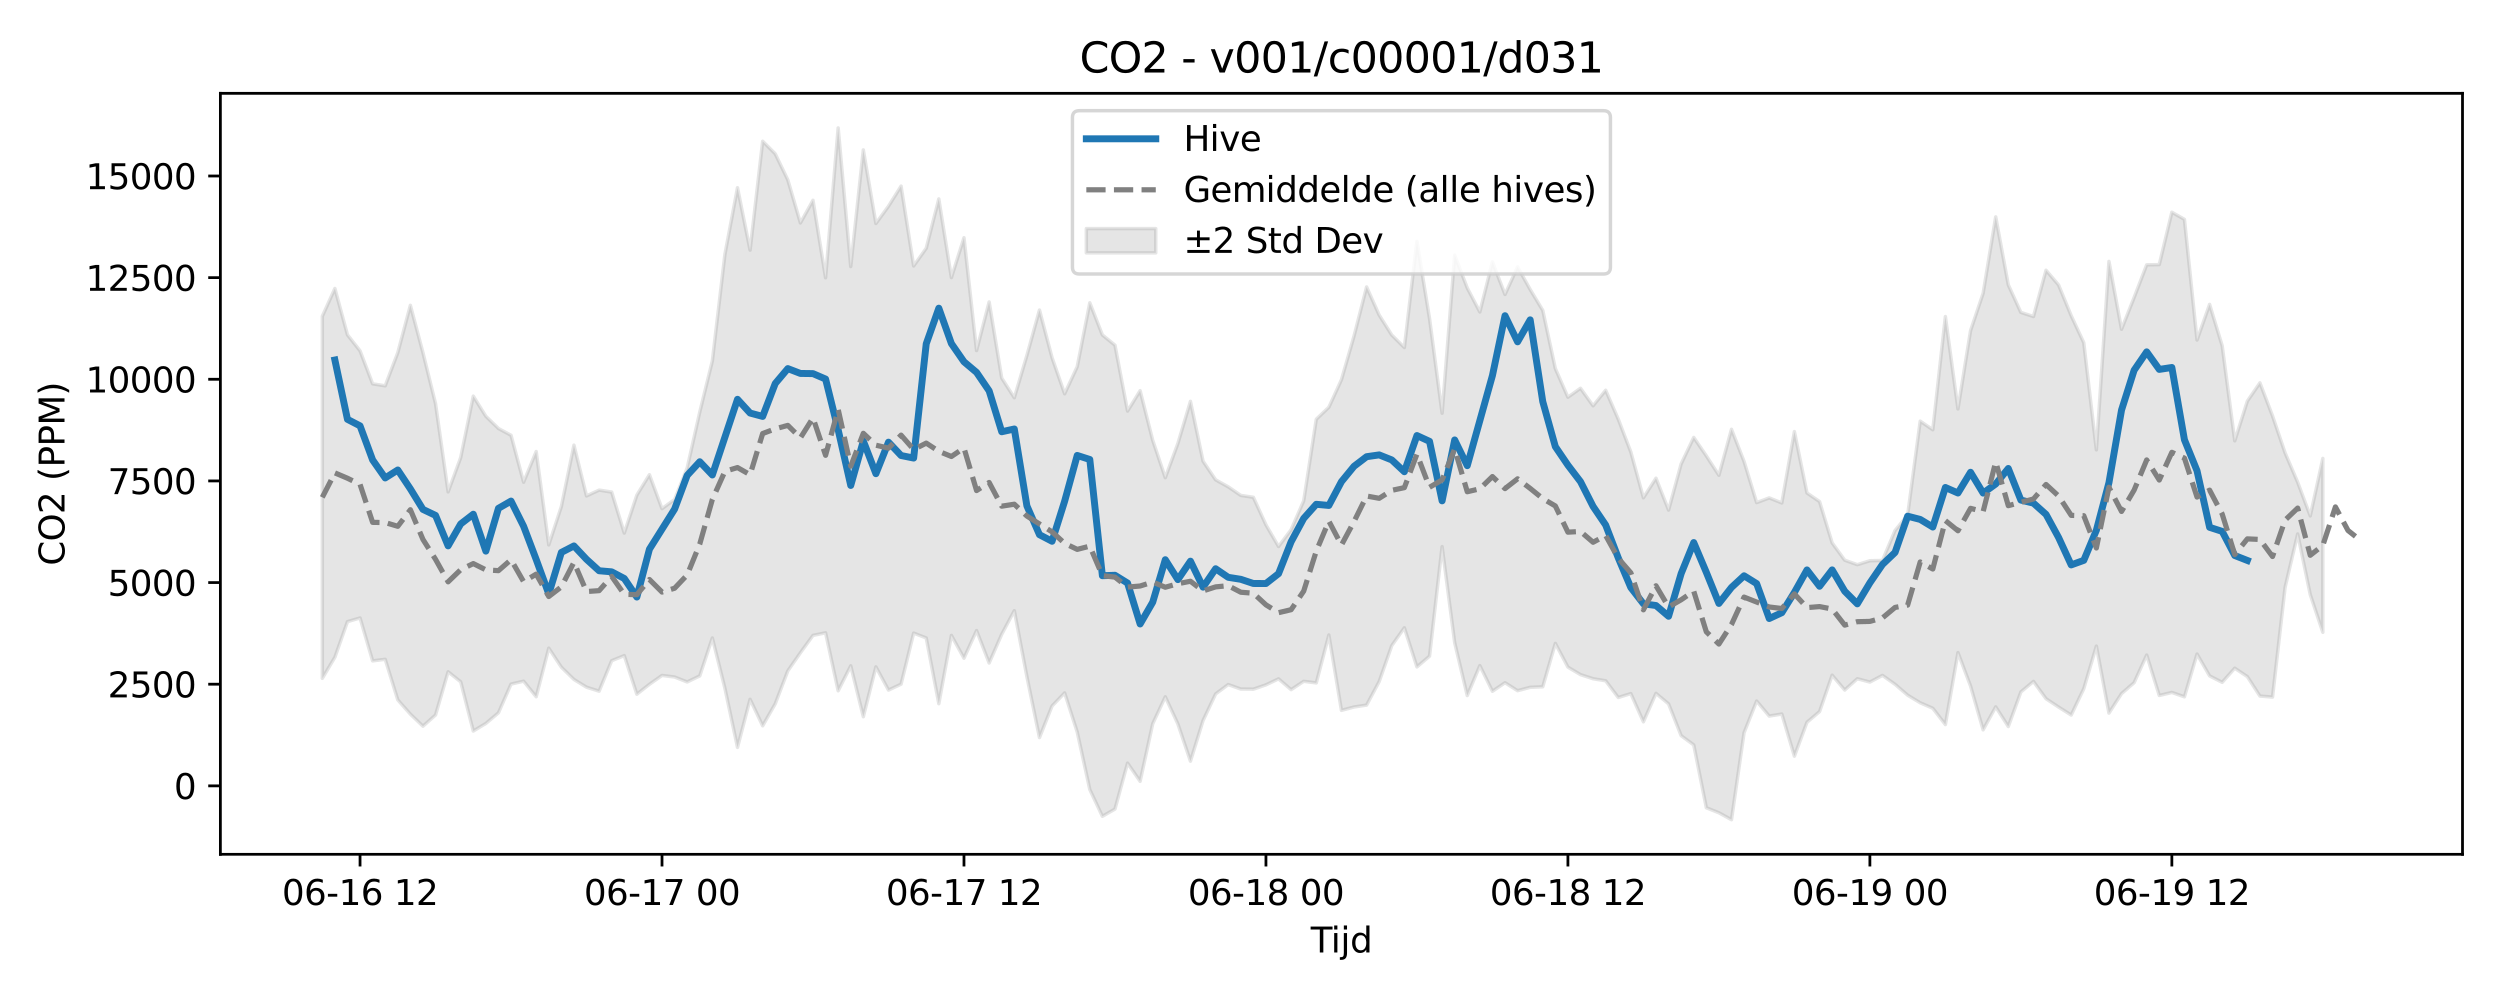 <?xml version="1.0" encoding="utf-8" standalone="no"?>
<!DOCTYPE svg PUBLIC "-//W3C//DTD SVG 1.1//EN"
  "http://www.w3.org/Graphics/SVG/1.1/DTD/svg11.dtd">
<svg xmlns:xlink="http://www.w3.org/1999/xlink" width="720pt" height="288pt" viewBox="0 0 720 288" xmlns="http://www.w3.org/2000/svg" version="1.1">
 <defs>
  <style type="text/css">*{stroke-linejoin: round; stroke-linecap: butt}</style>
 </defs>
 <g id="figure_1">
  <g id="patch_1">
   <path d="M 0 288 
L 720 288 
L 720 0 
L 0 0 
z
" style="fill: #ffffff"/>
  </g>
  <g id="axes_1">
   <g id="patch_2">
    <path d="M 63.47 246.04 
L 709.2 246.04 
L 709.2 26.88 
L 63.47 26.88 
z
" style="fill: #ffffff"/>
   </g>
   <g id="FillBetweenPolyCollection_1">
    <defs>
     <path id="macee947d3c" d="M 92.821 -196.893 
L 92.821 -92.633 
L 96.445 -98.703 
L 100.069 -108.963 
L 103.692 -110.028 
L 107.316 -97.666 
L 110.939 -98.121 
L 114.563 -86.425 
L 118.187 -82.326 
L 121.81 -78.855 
L 125.434 -82.072 
L 129.058 -94.523 
L 132.681 -91.636 
L 136.305 -77.458 
L 139.928 -79.646 
L 143.552 -82.703 
L 147.176 -90.979 
L 150.799 -91.82 
L 154.423 -87.333 
L 158.047 -101.337 
L 161.67 -95.851 
L 165.294 -92.318 
L 168.917 -90.089 
L 172.541 -88.935 
L 176.165 -97.717 
L 179.788 -99.185 
L 183.412 -88.065 
L 187.036 -90.92 
L 190.659 -93.472 
L 194.283 -93.019 
L 197.906 -91.595 
L 201.53 -93.34 
L 205.154 -104.268 
L 208.777 -89.753 
L 212.401 -72.75 
L 216.025 -86.603 
L 219.648 -78.963 
L 223.272 -85.31 
L 226.895 -94.792 
L 230.519 -100.003 
L 234.143 -105.001 
L 237.766 -105.752 
L 241.39 -89.053 
L 245.014 -96.244 
L 248.637 -81.586 
L 252.261 -95.941 
L 255.884 -89.253 
L 259.508 -90.958 
L 263.132 -105.668 
L 266.755 -104.264 
L 270.379 -85.333 
L 274.003 -105.01 
L 277.626 -98.432 
L 281.25 -106.393 
L 284.873 -97.05 
L 288.497 -105.324 
L 292.121 -112.128 
L 295.744 -93.141 
L 299.368 -75.57 
L 302.992 -84.665 
L 306.615 -88.443 
L 310.239 -77.171 
L 313.862 -60.621 
L 317.486 -52.902 
L 321.11 -54.985 
L 324.733 -68.219 
L 328.357 -62.979 
L 331.981 -79.549 
L 335.604 -87.325 
L 339.228 -79.508 
L 342.851 -68.785 
L 346.475 -80.46 
L 350.099 -88.141 
L 353.722 -90.849 
L 357.346 -89.554 
L 360.97 -89.515 
L 364.593 -90.764 
L 368.217 -92.492 
L 371.84 -89.382 
L 375.464 -91.777 
L 379.088 -91.322 
L 382.711 -105.12 
L 386.335 -83.415 
L 389.959 -84.378 
L 393.582 -84.935 
L 397.206 -91.723 
L 400.83 -102.057 
L 404.453 -107.199 
L 408.077 -95.928 
L 411.7 -99.025 
L 415.324 -130.581 
L 418.948 -102.898 
L 422.571 -87.683 
L 426.195 -96.304 
L 429.819 -88.911 
L 433.442 -91.378 
L 437.066 -89.081 
L 440.689 -90.049 
L 444.313 -90.201 
L 447.937 -102.708 
L 451.56 -95.866 
L 455.184 -93.705 
L 458.808 -92.523 
L 462.431 -91.934 
L 466.055 -87.12 
L 469.678 -88.241 
L 473.302 -80.11 
L 476.926 -88.311 
L 480.549 -85.279 
L 484.173 -76.127 
L 487.797 -73.454 
L 491.42 -55.367 
L 495.044 -53.917 
L 498.667 -51.922 
L 502.291 -76.984 
L 505.915 -86.092 
L 509.538 -81.768 
L 513.162 -82.36 
L 516.786 -70.225 
L 520.409 -79.985 
L 524.033 -83.06 
L 527.656 -93.552 
L 531.28 -89.265 
L 534.904 -92.525 
L 538.527 -91.561 
L 542.151 -93.486 
L 545.775 -90.917 
L 549.398 -87.79 
L 553.022 -85.591 
L 556.645 -84.014 
L 560.269 -79.32 
L 563.893 -100.054 
L 567.516 -90.426 
L 571.14 -77.801 
L 574.764 -84.425 
L 578.387 -78.759 
L 582.011 -88.72 
L 585.634 -91.745 
L 589.258 -86.768 
L 592.882 -84.358 
L 596.505 -82.068 
L 600.129 -89.655 
L 603.753 -101.932 
L 607.376 -82.623 
L 611 -88.236 
L 614.623 -91.385 
L 618.247 -99.345 
L 621.871 -87.696 
L 625.494 -88.577 
L 629.118 -87.314 
L 632.742 -99.632 
L 636.365 -93.342 
L 639.989 -91.486 
L 643.612 -95.56 
L 647.236 -93.135 
L 650.86 -87.533 
L 654.483 -87.235 
L 658.107 -118.84 
L 661.731 -134.225 
L 665.354 -116.754 
L 668.978 -105.888 
L 668.978 -155.976 
L 668.978 -155.976 
L 665.354 -139.413 
L 661.731 -149.112 
L 658.107 -157.57 
L 654.483 -168.222 
L 650.86 -177.743 
L 647.236 -172.474 
L 643.612 -161.029 
L 639.989 -188.419 
L 636.365 -200.333 
L 632.742 -190.065 
L 629.118 -224.825 
L 625.494 -226.883 
L 621.871 -211.796 
L 618.247 -211.728 
L 614.623 -202.308 
L 611 -193.171 
L 607.376 -212.72 
L 603.753 -158.432 
L 600.129 -189.293 
L 596.505 -197.078 
L 592.882 -205.907 
L 589.258 -210.17 
L 585.634 -196.843 
L 582.011 -198.03 
L 578.387 -205.967 
L 574.764 -225.546 
L 571.14 -203.529 
L 567.516 -192.769 
L 563.893 -170.223 
L 560.269 -196.832 
L 556.645 -164.237 
L 553.022 -166.711 
L 549.398 -139.678 
L 545.775 -135.206 
L 542.151 -126.595 
L 538.527 -126.51 
L 534.904 -125.373 
L 531.28 -126.667 
L 527.656 -131.652 
L 524.033 -143.545 
L 520.409 -146.027 
L 516.786 -163.7 
L 513.162 -143.149 
L 509.538 -144.608 
L 505.915 -143.246 
L 502.291 -155.092 
L 498.667 -164.371 
L 495.044 -151.112 
L 491.42 -156.712 
L 487.797 -162.019 
L 484.173 -154.402 
L 480.549 -141.09 
L 476.926 -150.284 
L 473.302 -144.629 
L 469.678 -157.829 
L 466.055 -167.298 
L 462.431 -175.609 
L 458.808 -171.132 
L 455.184 -176.179 
L 451.56 -173.606 
L 447.937 -181.862 
L 444.313 -198.617 
L 440.689 -204.628 
L 437.066 -211.124 
L 433.442 -203.185 
L 429.819 -212.594 
L 426.195 -198.148 
L 422.571 -205.07 
L 418.948 -214.508 
L 415.324 -168.992 
L 411.7 -196.288 
L 408.077 -218.486 
L 404.453 -187.915 
L 400.83 -191.509 
L 397.206 -197.254 
L 393.582 -205.36 
L 389.959 -191.208 
L 386.335 -178.638 
L 382.711 -170.715 
L 379.088 -167.256 
L 375.464 -143.746 
L 371.84 -135.434 
L 368.217 -130.606 
L 364.593 -136.848 
L 360.97 -144.782 
L 357.346 -145.328 
L 353.722 -147.801 
L 350.099 -149.809 
L 346.475 -155.178 
L 342.851 -172.414 
L 339.228 -160.269 
L 335.604 -150.423 
L 331.981 -161.197 
L 328.357 -175.483 
L 324.733 -169.612 
L 321.11 -188.592 
L 317.486 -191.533 
L 313.862 -200.8 
L 310.239 -182.385 
L 306.615 -174.589 
L 302.992 -184.984 
L 299.368 -198.713 
L 295.744 -185.62 
L 292.121 -173.451 
L 288.497 -179.12 
L 284.873 -201.043 
L 281.25 -187.043 
L 277.626 -219.534 
L 274.003 -208.053 
L 270.379 -230.708 
L 266.755 -216.506 
L 263.132 -211.407 
L 259.508 -234.4 
L 255.884 -228.612 
L 252.261 -223.629 
L 248.637 -244.828 
L 245.014 -211.23 
L 241.39 -251.158 
L 237.766 -207.991 
L 234.143 -230.32 
L 230.519 -223.789 
L 226.895 -236.185 
L 223.272 -243.698 
L 219.648 -247.322 
L 216.025 -215.958 
L 212.401 -233.933 
L 208.777 -214.768 
L 205.154 -184.054 
L 201.53 -169.317 
L 197.906 -153.217 
L 194.283 -144.152 
L 190.659 -141.501 
L 187.036 -151.288 
L 183.412 -145.398 
L 179.788 -134.48 
L 176.165 -146.284 
L 172.541 -146.854 
L 168.917 -145.177 
L 165.294 -159.8 
L 161.67 -142.118 
L 158.047 -131.07 
L 154.423 -157.963 
L 150.799 -149.126 
L 147.176 -162.644 
L 143.552 -164.596 
L 139.928 -168.112 
L 136.305 -173.916 
L 132.681 -156.221 
L 129.058 -146.34 
L 125.434 -171.748 
L 121.81 -186.431 
L 118.187 -200.073 
L 114.563 -186.427 
L 110.939 -176.891 
L 107.316 -177.458 
L 103.692 -186.963 
L 100.069 -191.577 
L 96.445 -204.917 
L 92.821 -196.893 
z
" style="stroke: #808080; stroke-opacity: 0.2"/>
    </defs>
    <g clip-path="url(#pedb4a3f86e)">
     <use xlink:href="#macee947d3c" x="0" y="288" style="fill: #808080; fill-opacity: 0.2; stroke: #808080; stroke-opacity: 0.2"/>
    </g>
   </g>
   <g id="matplotlib.axis_1">
    <g id="xtick_1">
     <g id="line2d_1">
      <defs>
       <path id="m8f7e141e5f" d="M 0 0 
L 0 3.5 
" style="stroke: #000000; stroke-width: 0.8"/>
      </defs>
      <g>
       <use xlink:href="#m8f7e141e5f" x="103.692" y="246.04" style="stroke: #000000; stroke-width: 0.8"/>
      </g>
     </g>
     <g id="text_1">
      <!-- 06-16 12 -->
      <g transform="translate(81.212 260.638) scale(0.1 -0.1)">
       <defs>
        <path id="DejaVuSans-30" d="M 2034 4250 
Q 1547 4250 1301 3770 
Q 1056 3291 1056 2328 
Q 1056 1369 1301 889 
Q 1547 409 2034 409 
Q 2525 409 2770 889 
Q 3016 1369 3016 2328 
Q 3016 3291 2770 3770 
Q 2525 4250 2034 4250 
z
M 2034 4750 
Q 2819 4750 3233 4129 
Q 3647 3509 3647 2328 
Q 3647 1150 3233 529 
Q 2819 -91 2034 -91 
Q 1250 -91 836 529 
Q 422 1150 422 2328 
Q 422 3509 836 4129 
Q 1250 4750 2034 4750 
z
" transform="scale(0.016)"/>
        <path id="DejaVuSans-36" d="M 2113 2584 
Q 1688 2584 1439 2293 
Q 1191 2003 1191 1497 
Q 1191 994 1439 701 
Q 1688 409 2113 409 
Q 2538 409 2786 701 
Q 3034 994 3034 1497 
Q 3034 2003 2786 2293 
Q 2538 2584 2113 2584 
z
M 3366 4563 
L 3366 3988 
Q 3128 4100 2886 4159 
Q 2644 4219 2406 4219 
Q 1781 4219 1451 3797 
Q 1122 3375 1075 2522 
Q 1259 2794 1537 2939 
Q 1816 3084 2150 3084 
Q 2853 3084 3261 2657 
Q 3669 2231 3669 1497 
Q 3669 778 3244 343 
Q 2819 -91 2113 -91 
Q 1303 -91 875 529 
Q 447 1150 447 2328 
Q 447 3434 972 4092 
Q 1497 4750 2381 4750 
Q 2619 4750 2861 4703 
Q 3103 4656 3366 4563 
z
" transform="scale(0.016)"/>
        <path id="DejaVuSans-2d" d="M 313 2009 
L 1997 2009 
L 1997 1497 
L 313 1497 
L 313 2009 
z
" transform="scale(0.016)"/>
        <path id="DejaVuSans-31" d="M 794 531 
L 1825 531 
L 1825 4091 
L 703 3866 
L 703 4441 
L 1819 4666 
L 2450 4666 
L 2450 531 
L 3481 531 
L 3481 0 
L 794 0 
L 794 531 
z
" transform="scale(0.016)"/>
        <path id="DejaVuSans-20" transform="scale(0.016)"/>
        <path id="DejaVuSans-32" d="M 1228 531 
L 3431 531 
L 3431 0 
L 469 0 
L 469 531 
Q 828 903 1448 1529 
Q 2069 2156 2228 2338 
Q 2531 2678 2651 2914 
Q 2772 3150 2772 3378 
Q 2772 3750 2511 3984 
Q 2250 4219 1831 4219 
Q 1534 4219 1204 4116 
Q 875 4013 500 3803 
L 500 4441 
Q 881 4594 1212 4672 
Q 1544 4750 1819 4750 
Q 2544 4750 2975 4387 
Q 3406 4025 3406 3419 
Q 3406 3131 3298 2873 
Q 3191 2616 2906 2266 
Q 2828 2175 2409 1742 
Q 1991 1309 1228 531 
z
" transform="scale(0.016)"/>
       </defs>
       <use xlink:href="#DejaVuSans-30"/>
       <use xlink:href="#DejaVuSans-36" transform="translate(63.623 0)"/>
       <use xlink:href="#DejaVuSans-2d" transform="translate(127.246 0)"/>
       <use xlink:href="#DejaVuSans-31" transform="translate(163.33 0)"/>
       <use xlink:href="#DejaVuSans-36" transform="translate(226.953 0)"/>
       <use xlink:href="#DejaVuSans-20" transform="translate(290.576 0)"/>
       <use xlink:href="#DejaVuSans-31" transform="translate(322.363 0)"/>
       <use xlink:href="#DejaVuSans-32" transform="translate(385.986 0)"/>
      </g>
     </g>
    </g>
    <g id="xtick_2">
     <g id="line2d_2">
      <g>
       <use xlink:href="#m8f7e141e5f" x="190.659" y="246.04" style="stroke: #000000; stroke-width: 0.8"/>
      </g>
     </g>
     <g id="text_2">
      <!-- 06-17 00 -->
      <g transform="translate(168.179 260.638) scale(0.1 -0.1)">
       <defs>
        <path id="DejaVuSans-37" d="M 525 4666 
L 3525 4666 
L 3525 4397 
L 1831 0 
L 1172 0 
L 2766 4134 
L 525 4134 
L 525 4666 
z
" transform="scale(0.016)"/>
       </defs>
       <use xlink:href="#DejaVuSans-30"/>
       <use xlink:href="#DejaVuSans-36" transform="translate(63.623 0)"/>
       <use xlink:href="#DejaVuSans-2d" transform="translate(127.246 0)"/>
       <use xlink:href="#DejaVuSans-31" transform="translate(163.33 0)"/>
       <use xlink:href="#DejaVuSans-37" transform="translate(226.953 0)"/>
       <use xlink:href="#DejaVuSans-20" transform="translate(290.576 0)"/>
       <use xlink:href="#DejaVuSans-30" transform="translate(322.363 0)"/>
       <use xlink:href="#DejaVuSans-30" transform="translate(385.986 0)"/>
      </g>
     </g>
    </g>
    <g id="xtick_3">
     <g id="line2d_3">
      <g>
       <use xlink:href="#m8f7e141e5f" x="277.626" y="246.04" style="stroke: #000000; stroke-width: 0.8"/>
      </g>
     </g>
     <g id="text_3">
      <!-- 06-17 12 -->
      <g transform="translate(255.146 260.638) scale(0.1 -0.1)">
       <use xlink:href="#DejaVuSans-30"/>
       <use xlink:href="#DejaVuSans-36" transform="translate(63.623 0)"/>
       <use xlink:href="#DejaVuSans-2d" transform="translate(127.246 0)"/>
       <use xlink:href="#DejaVuSans-31" transform="translate(163.33 0)"/>
       <use xlink:href="#DejaVuSans-37" transform="translate(226.953 0)"/>
       <use xlink:href="#DejaVuSans-20" transform="translate(290.576 0)"/>
       <use xlink:href="#DejaVuSans-31" transform="translate(322.363 0)"/>
       <use xlink:href="#DejaVuSans-32" transform="translate(385.986 0)"/>
      </g>
     </g>
    </g>
    <g id="xtick_4">
     <g id="line2d_4">
      <g>
       <use xlink:href="#m8f7e141e5f" x="364.593" y="246.04" style="stroke: #000000; stroke-width: 0.8"/>
      </g>
     </g>
     <g id="text_4">
      <!-- 06-18 00 -->
      <g transform="translate(342.113 260.638) scale(0.1 -0.1)">
       <defs>
        <path id="DejaVuSans-38" d="M 2034 2216 
Q 1584 2216 1326 1975 
Q 1069 1734 1069 1313 
Q 1069 891 1326 650 
Q 1584 409 2034 409 
Q 2484 409 2743 651 
Q 3003 894 3003 1313 
Q 3003 1734 2745 1975 
Q 2488 2216 2034 2216 
z
M 1403 2484 
Q 997 2584 770 2862 
Q 544 3141 544 3541 
Q 544 4100 942 4425 
Q 1341 4750 2034 4750 
Q 2731 4750 3128 4425 
Q 3525 4100 3525 3541 
Q 3525 3141 3298 2862 
Q 3072 2584 2669 2484 
Q 3125 2378 3379 2068 
Q 3634 1759 3634 1313 
Q 3634 634 3220 271 
Q 2806 -91 2034 -91 
Q 1263 -91 848 271 
Q 434 634 434 1313 
Q 434 1759 690 2068 
Q 947 2378 1403 2484 
z
M 1172 3481 
Q 1172 3119 1398 2916 
Q 1625 2713 2034 2713 
Q 2441 2713 2670 2916 
Q 2900 3119 2900 3481 
Q 2900 3844 2670 4047 
Q 2441 4250 2034 4250 
Q 1625 4250 1398 4047 
Q 1172 3844 1172 3481 
z
" transform="scale(0.016)"/>
       </defs>
       <use xlink:href="#DejaVuSans-30"/>
       <use xlink:href="#DejaVuSans-36" transform="translate(63.623 0)"/>
       <use xlink:href="#DejaVuSans-2d" transform="translate(127.246 0)"/>
       <use xlink:href="#DejaVuSans-31" transform="translate(163.33 0)"/>
       <use xlink:href="#DejaVuSans-38" transform="translate(226.953 0)"/>
       <use xlink:href="#DejaVuSans-20" transform="translate(290.576 0)"/>
       <use xlink:href="#DejaVuSans-30" transform="translate(322.363 0)"/>
       <use xlink:href="#DejaVuSans-30" transform="translate(385.986 0)"/>
      </g>
     </g>
    </g>
    <g id="xtick_5">
     <g id="line2d_5">
      <g>
       <use xlink:href="#m8f7e141e5f" x="451.56" y="246.04" style="stroke: #000000; stroke-width: 0.8"/>
      </g>
     </g>
     <g id="text_5">
      <!-- 06-18 12 -->
      <g transform="translate(429.08 260.638) scale(0.1 -0.1)">
       <use xlink:href="#DejaVuSans-30"/>
       <use xlink:href="#DejaVuSans-36" transform="translate(63.623 0)"/>
       <use xlink:href="#DejaVuSans-2d" transform="translate(127.246 0)"/>
       <use xlink:href="#DejaVuSans-31" transform="translate(163.33 0)"/>
       <use xlink:href="#DejaVuSans-38" transform="translate(226.953 0)"/>
       <use xlink:href="#DejaVuSans-20" transform="translate(290.576 0)"/>
       <use xlink:href="#DejaVuSans-31" transform="translate(322.363 0)"/>
       <use xlink:href="#DejaVuSans-32" transform="translate(385.986 0)"/>
      </g>
     </g>
    </g>
    <g id="xtick_6">
     <g id="line2d_6">
      <g>
       <use xlink:href="#m8f7e141e5f" x="538.527" y="246.04" style="stroke: #000000; stroke-width: 0.8"/>
      </g>
     </g>
     <g id="text_6">
      <!-- 06-19 00 -->
      <g transform="translate(516.047 260.638) scale(0.1 -0.1)">
       <defs>
        <path id="DejaVuSans-39" d="M 703 97 
L 703 672 
Q 941 559 1184 500 
Q 1428 441 1663 441 
Q 2288 441 2617 861 
Q 2947 1281 2994 2138 
Q 2813 1869 2534 1725 
Q 2256 1581 1919 1581 
Q 1219 1581 811 2004 
Q 403 2428 403 3163 
Q 403 3881 828 4315 
Q 1253 4750 1959 4750 
Q 2769 4750 3195 4129 
Q 3622 3509 3622 2328 
Q 3622 1225 3098 567 
Q 2575 -91 1691 -91 
Q 1453 -91 1209 -44 
Q 966 3 703 97 
z
M 1959 2075 
Q 2384 2075 2632 2365 
Q 2881 2656 2881 3163 
Q 2881 3666 2632 3958 
Q 2384 4250 1959 4250 
Q 1534 4250 1286 3958 
Q 1038 3666 1038 3163 
Q 1038 2656 1286 2365 
Q 1534 2075 1959 2075 
z
" transform="scale(0.016)"/>
       </defs>
       <use xlink:href="#DejaVuSans-30"/>
       <use xlink:href="#DejaVuSans-36" transform="translate(63.623 0)"/>
       <use xlink:href="#DejaVuSans-2d" transform="translate(127.246 0)"/>
       <use xlink:href="#DejaVuSans-31" transform="translate(163.33 0)"/>
       <use xlink:href="#DejaVuSans-39" transform="translate(226.953 0)"/>
       <use xlink:href="#DejaVuSans-20" transform="translate(290.576 0)"/>
       <use xlink:href="#DejaVuSans-30" transform="translate(322.363 0)"/>
       <use xlink:href="#DejaVuSans-30" transform="translate(385.986 0)"/>
      </g>
     </g>
    </g>
    <g id="xtick_7">
     <g id="line2d_7">
      <g>
       <use xlink:href="#m8f7e141e5f" x="625.494" y="246.04" style="stroke: #000000; stroke-width: 0.8"/>
      </g>
     </g>
     <g id="text_7">
      <!-- 06-19 12 -->
      <g transform="translate(603.014 260.638) scale(0.1 -0.1)">
       <use xlink:href="#DejaVuSans-30"/>
       <use xlink:href="#DejaVuSans-36" transform="translate(63.623 0)"/>
       <use xlink:href="#DejaVuSans-2d" transform="translate(127.246 0)"/>
       <use xlink:href="#DejaVuSans-31" transform="translate(163.33 0)"/>
       <use xlink:href="#DejaVuSans-39" transform="translate(226.953 0)"/>
       <use xlink:href="#DejaVuSans-20" transform="translate(290.576 0)"/>
       <use xlink:href="#DejaVuSans-31" transform="translate(322.363 0)"/>
       <use xlink:href="#DejaVuSans-32" transform="translate(385.986 0)"/>
      </g>
     </g>
    </g>
    <g id="text_8">
     <!-- Tijd -->
     <g transform="translate(377.485 274.317) scale(0.1 -0.1)">
      <defs>
       <path id="DejaVuSans-54" d="M -19 4666 
L 3928 4666 
L 3928 4134 
L 2272 4134 
L 2272 0 
L 1638 0 
L 1638 4134 
L -19 4134 
L -19 4666 
z
" transform="scale(0.016)"/>
       <path id="DejaVuSans-69" d="M 603 3500 
L 1178 3500 
L 1178 0 
L 603 0 
L 603 3500 
z
M 603 4863 
L 1178 4863 
L 1178 4134 
L 603 4134 
L 603 4863 
z
" transform="scale(0.016)"/>
       <path id="DejaVuSans-6a" d="M 603 3500 
L 1178 3500 
L 1178 -63 
Q 1178 -731 923 -1031 
Q 669 -1331 103 -1331 
L -116 -1331 
L -116 -844 
L 38 -844 
Q 366 -844 484 -692 
Q 603 -541 603 -63 
L 603 3500 
z
M 603 4863 
L 1178 4863 
L 1178 4134 
L 603 4134 
L 603 4863 
z
" transform="scale(0.016)"/>
       <path id="DejaVuSans-64" d="M 2906 2969 
L 2906 4863 
L 3481 4863 
L 3481 0 
L 2906 0 
L 2906 525 
Q 2725 213 2448 61 
Q 2172 -91 1784 -91 
Q 1150 -91 751 415 
Q 353 922 353 1747 
Q 353 2572 751 3078 
Q 1150 3584 1784 3584 
Q 2172 3584 2448 3432 
Q 2725 3281 2906 2969 
z
M 947 1747 
Q 947 1113 1208 752 
Q 1469 391 1925 391 
Q 2381 391 2643 752 
Q 2906 1113 2906 1747 
Q 2906 2381 2643 2742 
Q 2381 3103 1925 3103 
Q 1469 3103 1208 2742 
Q 947 2381 947 1747 
z
" transform="scale(0.016)"/>
      </defs>
      <use xlink:href="#DejaVuSans-54"/>
      <use xlink:href="#DejaVuSans-69" transform="translate(57.959 0)"/>
      <use xlink:href="#DejaVuSans-6a" transform="translate(85.742 0)"/>
      <use xlink:href="#DejaVuSans-64" transform="translate(113.525 0)"/>
     </g>
    </g>
   </g>
   <g id="matplotlib.axis_2">
    <g id="ytick_1">
     <g id="line2d_8">
      <defs>
       <path id="m9c2606c64f" d="M 0 0 
L -3.5 0 
" style="stroke: #000000; stroke-width: 0.8"/>
      </defs>
      <g>
       <use xlink:href="#m9c2606c64f" x="63.47" y="226.328" style="stroke: #000000; stroke-width: 0.8"/>
      </g>
     </g>
     <g id="text_9">
      <!-- 0 -->
      <g transform="translate(50.108 230.127) scale(0.1 -0.1)">
       <use xlink:href="#DejaVuSans-30"/>
      </g>
     </g>
    </g>
    <g id="ytick_2">
     <g id="line2d_9">
      <g>
       <use xlink:href="#m9c2606c64f" x="63.47" y="197.054" style="stroke: #000000; stroke-width: 0.8"/>
      </g>
     </g>
     <g id="text_10">
      <!-- 2500 -->
      <g transform="translate(31.02 200.853) scale(0.1 -0.1)">
       <defs>
        <path id="DejaVuSans-35" d="M 691 4666 
L 3169 4666 
L 3169 4134 
L 1269 4134 
L 1269 2991 
Q 1406 3038 1543 3061 
Q 1681 3084 1819 3084 
Q 2600 3084 3056 2656 
Q 3513 2228 3513 1497 
Q 3513 744 3044 326 
Q 2575 -91 1722 -91 
Q 1428 -91 1123 -41 
Q 819 9 494 109 
L 494 744 
Q 775 591 1075 516 
Q 1375 441 1709 441 
Q 2250 441 2565 725 
Q 2881 1009 2881 1497 
Q 2881 1984 2565 2268 
Q 2250 2553 1709 2553 
Q 1456 2553 1204 2497 
Q 953 2441 691 2322 
L 691 4666 
z
" transform="scale(0.016)"/>
       </defs>
       <use xlink:href="#DejaVuSans-32"/>
       <use xlink:href="#DejaVuSans-35" transform="translate(63.623 0)"/>
       <use xlink:href="#DejaVuSans-30" transform="translate(127.246 0)"/>
       <use xlink:href="#DejaVuSans-30" transform="translate(190.869 0)"/>
      </g>
     </g>
    </g>
    <g id="ytick_3">
     <g id="line2d_10">
      <g>
       <use xlink:href="#m9c2606c64f" x="63.47" y="167.78" style="stroke: #000000; stroke-width: 0.8"/>
      </g>
     </g>
     <g id="text_11">
      <!-- 5000 -->
      <g transform="translate(31.02 171.579) scale(0.1 -0.1)">
       <use xlink:href="#DejaVuSans-35"/>
       <use xlink:href="#DejaVuSans-30" transform="translate(63.623 0)"/>
       <use xlink:href="#DejaVuSans-30" transform="translate(127.246 0)"/>
       <use xlink:href="#DejaVuSans-30" transform="translate(190.869 0)"/>
      </g>
     </g>
    </g>
    <g id="ytick_4">
     <g id="line2d_11">
      <g>
       <use xlink:href="#m9c2606c64f" x="63.47" y="138.506" style="stroke: #000000; stroke-width: 0.8"/>
      </g>
     </g>
     <g id="text_12">
      <!-- 7500 -->
      <g transform="translate(31.02 142.306) scale(0.1 -0.1)">
       <use xlink:href="#DejaVuSans-37"/>
       <use xlink:href="#DejaVuSans-35" transform="translate(63.623 0)"/>
       <use xlink:href="#DejaVuSans-30" transform="translate(127.246 0)"/>
       <use xlink:href="#DejaVuSans-30" transform="translate(190.869 0)"/>
      </g>
     </g>
    </g>
    <g id="ytick_5">
     <g id="line2d_12">
      <g>
       <use xlink:href="#m9c2606c64f" x="63.47" y="109.233" style="stroke: #000000; stroke-width: 0.8"/>
      </g>
     </g>
     <g id="text_13">
      <!-- 10000 -->
      <g transform="translate(24.657 113.032) scale(0.1 -0.1)">
       <use xlink:href="#DejaVuSans-31"/>
       <use xlink:href="#DejaVuSans-30" transform="translate(63.623 0)"/>
       <use xlink:href="#DejaVuSans-30" transform="translate(127.246 0)"/>
       <use xlink:href="#DejaVuSans-30" transform="translate(190.869 0)"/>
       <use xlink:href="#DejaVuSans-30" transform="translate(254.492 0)"/>
      </g>
     </g>
    </g>
    <g id="ytick_6">
     <g id="line2d_13">
      <g>
       <use xlink:href="#m9c2606c64f" x="63.47" y="79.959" style="stroke: #000000; stroke-width: 0.8"/>
      </g>
     </g>
     <g id="text_14">
      <!-- 12500 -->
      <g transform="translate(24.657 83.758) scale(0.1 -0.1)">
       <use xlink:href="#DejaVuSans-31"/>
       <use xlink:href="#DejaVuSans-32" transform="translate(63.623 0)"/>
       <use xlink:href="#DejaVuSans-35" transform="translate(127.246 0)"/>
       <use xlink:href="#DejaVuSans-30" transform="translate(190.869 0)"/>
       <use xlink:href="#DejaVuSans-30" transform="translate(254.492 0)"/>
      </g>
     </g>
    </g>
    <g id="ytick_7">
     <g id="line2d_14">
      <g>
       <use xlink:href="#m9c2606c64f" x="63.47" y="50.685" style="stroke: #000000; stroke-width: 0.8"/>
      </g>
     </g>
     <g id="text_15">
      <!-- 15000 -->
      <g transform="translate(24.657 54.484) scale(0.1 -0.1)">
       <use xlink:href="#DejaVuSans-31"/>
       <use xlink:href="#DejaVuSans-35" transform="translate(63.623 0)"/>
       <use xlink:href="#DejaVuSans-30" transform="translate(127.246 0)"/>
       <use xlink:href="#DejaVuSans-30" transform="translate(190.869 0)"/>
       <use xlink:href="#DejaVuSans-30" transform="translate(254.492 0)"/>
      </g>
     </g>
    </g>
    <g id="text_16">
     <!-- CO2 (PPM) -->
     <g transform="translate(18.578 162.903) rotate(-90) scale(0.1 -0.1)">
      <defs>
       <path id="DejaVuSans-43" d="M 4122 4306 
L 4122 3641 
Q 3803 3938 3442 4084 
Q 3081 4231 2675 4231 
Q 1875 4231 1450 3742 
Q 1025 3253 1025 2328 
Q 1025 1406 1450 917 
Q 1875 428 2675 428 
Q 3081 428 3442 575 
Q 3803 722 4122 1019 
L 4122 359 
Q 3791 134 3420 21 
Q 3050 -91 2638 -91 
Q 1578 -91 968 557 
Q 359 1206 359 2328 
Q 359 3453 968 4101 
Q 1578 4750 2638 4750 
Q 3056 4750 3426 4639 
Q 3797 4528 4122 4306 
z
" transform="scale(0.016)"/>
       <path id="DejaVuSans-4f" d="M 2522 4238 
Q 1834 4238 1429 3725 
Q 1025 3213 1025 2328 
Q 1025 1447 1429 934 
Q 1834 422 2522 422 
Q 3209 422 3611 934 
Q 4013 1447 4013 2328 
Q 4013 3213 3611 3725 
Q 3209 4238 2522 4238 
z
M 2522 4750 
Q 3503 4750 4090 4092 
Q 4678 3434 4678 2328 
Q 4678 1225 4090 567 
Q 3503 -91 2522 -91 
Q 1538 -91 948 565 
Q 359 1222 359 2328 
Q 359 3434 948 4092 
Q 1538 4750 2522 4750 
z
" transform="scale(0.016)"/>
       <path id="DejaVuSans-28" d="M 1984 4856 
Q 1566 4138 1362 3434 
Q 1159 2731 1159 2009 
Q 1159 1288 1364 580 
Q 1569 -128 1984 -844 
L 1484 -844 
Q 1016 -109 783 600 
Q 550 1309 550 2009 
Q 550 2706 781 3412 
Q 1013 4119 1484 4856 
L 1984 4856 
z
" transform="scale(0.016)"/>
       <path id="DejaVuSans-50" d="M 1259 4147 
L 1259 2394 
L 2053 2394 
Q 2494 2394 2734 2622 
Q 2975 2850 2975 3272 
Q 2975 3691 2734 3919 
Q 2494 4147 2053 4147 
L 1259 4147 
z
M 628 4666 
L 2053 4666 
Q 2838 4666 3239 4311 
Q 3641 3956 3641 3272 
Q 3641 2581 3239 2228 
Q 2838 1875 2053 1875 
L 1259 1875 
L 1259 0 
L 628 0 
L 628 4666 
z
" transform="scale(0.016)"/>
       <path id="DejaVuSans-4d" d="M 628 4666 
L 1569 4666 
L 2759 1491 
L 3956 4666 
L 4897 4666 
L 4897 0 
L 4281 0 
L 4281 4097 
L 3078 897 
L 2444 897 
L 1241 4097 
L 1241 0 
L 628 0 
L 628 4666 
z
" transform="scale(0.016)"/>
       <path id="DejaVuSans-29" d="M 513 4856 
L 1013 4856 
Q 1481 4119 1714 3412 
Q 1947 2706 1947 2009 
Q 1947 1309 1714 600 
Q 1481 -109 1013 -844 
L 513 -844 
Q 928 -128 1133 580 
Q 1338 1288 1338 2009 
Q 1338 2731 1133 3434 
Q 928 4138 513 4856 
z
" transform="scale(0.016)"/>
      </defs>
      <use xlink:href="#DejaVuSans-43"/>
      <use xlink:href="#DejaVuSans-4f" transform="translate(69.824 0)"/>
      <use xlink:href="#DejaVuSans-32" transform="translate(148.535 0)"/>
      <use xlink:href="#DejaVuSans-20" transform="translate(212.158 0)"/>
      <use xlink:href="#DejaVuSans-28" transform="translate(243.945 0)"/>
      <use xlink:href="#DejaVuSans-50" transform="translate(282.959 0)"/>
      <use xlink:href="#DejaVuSans-50" transform="translate(343.262 0)"/>
      <use xlink:href="#DejaVuSans-4d" transform="translate(403.564 0)"/>
      <use xlink:href="#DejaVuSans-29" transform="translate(489.844 0)"/>
     </g>
    </g>
   </g>
   <g id="line2d_15">
    <path d="M 96.445 103.677 
L 100.069 120.767 
L 103.692 122.648 
L 107.316 132.468 
L 110.939 137.652 
L 114.563 135.357 
L 118.187 140.798 
L 121.81 146.707 
L 125.434 148.432 
L 129.058 157.207 
L 132.681 150.895 
L 136.305 148.097 
L 139.928 158.721 
L 143.552 146.403 
L 147.176 144.31 
L 150.799 151.566 
L 154.423 161.125 
L 158.047 171.053 
L 161.67 159.096 
L 165.294 157.23 
L 168.917 161.082 
L 172.541 164.377 
L 176.165 164.689 
L 179.788 166.605 
L 183.412 171.949 
L 187.036 158.167 
L 194.283 146.621 
L 197.906 136.914 
L 201.53 132.983 
L 205.154 136.793 
L 212.401 115.002 
L 216.025 118.959 
L 219.648 119.927 
L 223.272 110.45 
L 226.895 106.157 
L 230.519 107.55 
L 234.143 107.601 
L 237.766 109.166 
L 241.39 123.78 
L 245.014 139.81 
L 248.637 127.004 
L 252.261 136.422 
L 255.884 127.347 
L 259.508 131.188 
L 263.132 131.922 
L 266.755 99.01 
L 270.379 88.761 
L 274.003 98.948 
L 277.626 104.19 
L 281.25 107.246 
L 284.873 112.566 
L 288.497 124.346 
L 292.121 123.55 
L 295.744 145.692 
L 299.368 153.994 
L 302.992 155.887 
L 306.615 144.349 
L 310.239 131.165 
L 313.862 132.332 
L 317.486 165.805 
L 321.11 165.676 
L 324.733 167.917 
L 328.357 179.704 
L 331.981 173.432 
L 335.604 161.199 
L 339.228 166.929 
L 342.851 161.617 
L 346.475 169.096 
L 350.099 163.799 
L 353.722 166.266 
L 357.346 166.84 
L 360.97 168.046 
L 364.593 168.053 
L 368.217 165.22 
L 371.84 156.032 
L 375.464 149.303 
L 379.088 145.236 
L 382.711 145.571 
L 386.335 138.717 
L 389.959 134.295 
L 393.582 131.528 
L 397.206 131.008 
L 400.83 132.46 
L 404.453 135.856 
L 408.077 125.439 
L 411.7 127.105 
L 415.324 144.24 
L 418.948 126.707 
L 422.571 134.111 
L 429.819 108.155 
L 433.442 90.927 
L 437.066 98.444 
L 440.689 92.117 
L 444.313 115.649 
L 447.937 128.631 
L 451.56 133.967 
L 455.184 138.717 
L 458.808 145.848 
L 462.431 151.207 
L 466.055 160.653 
L 469.678 169.217 
L 473.302 173.893 
L 476.926 174.388 
L 480.549 177.487 
L 484.173 165.185 
L 487.797 156.258 
L 491.42 164.833 
L 495.044 173.787 
L 498.667 169.178 
L 502.291 165.825 
L 505.915 168.081 
L 509.538 178.135 
L 513.162 176.453 
L 516.786 170.606 
L 520.409 164.142 
L 524.033 168.846 
L 527.656 164.131 
L 531.28 170.274 
L 534.904 173.908 
L 538.527 167.862 
L 542.151 162.566 
L 545.775 159.111 
L 549.398 148.662 
L 553.022 149.595 
L 556.645 151.789 
L 560.269 140.396 
L 563.893 141.988 
L 567.516 136.016 
L 571.14 142.011 
L 574.764 139.389 
L 578.387 134.923 
L 582.011 144.022 
L 585.634 144.908 
L 589.258 148.149 
L 592.882 154.818 
L 596.505 162.694 
L 600.129 161.383 
L 603.753 152.718 
L 607.376 139.01 
L 611 118.101 
L 614.623 106.633 
L 618.247 101.337 
L 621.871 106.387 
L 625.494 105.837 
L 629.118 126.656 
L 632.742 135.579 
L 636.365 151.867 
L 639.989 153.038 
L 643.612 159.989 
L 647.236 161.41 
L 647.236 161.41 
" clip-path="url(#pedb4a3f86e)" style="fill: none; stroke: #1f77b4; stroke-width: 2; stroke-linecap: square"/>
   </g>
   <g id="line2d_16">
    <path d="M 92.821 143.237 
L 96.445 136.19 
L 100.069 137.73 
L 103.692 139.504 
L 107.316 150.438 
L 110.939 150.494 
L 114.563 151.574 
L 118.187 146.8 
L 121.81 155.357 
L 125.434 161.09 
L 129.058 167.569 
L 132.681 164.071 
L 136.305 162.313 
L 139.928 164.121 
L 143.552 164.35 
L 147.176 161.189 
L 150.799 167.527 
L 154.423 165.352 
L 158.047 171.797 
L 161.67 169.016 
L 165.294 161.941 
L 168.917 170.367 
L 172.541 170.105 
L 176.165 165.999 
L 179.788 171.168 
L 183.412 171.269 
L 187.036 166.896 
L 190.659 170.514 
L 194.283 169.414 
L 197.906 165.594 
L 201.53 156.672 
L 205.154 143.839 
L 208.777 135.74 
L 212.401 134.659 
L 216.025 136.72 
L 219.648 124.858 
L 223.272 123.496 
L 226.895 122.511 
L 230.519 126.104 
L 234.143 120.34 
L 237.766 131.128 
L 241.39 117.894 
L 245.014 134.263 
L 248.637 124.793 
L 252.261 128.215 
L 255.884 129.067 
L 259.508 125.321 
L 263.132 129.463 
L 266.755 127.615 
L 270.379 129.979 
L 274.003 131.468 
L 277.626 129.017 
L 281.25 141.282 
L 284.873 138.954 
L 288.497 145.778 
L 292.121 145.21 
L 295.744 148.619 
L 302.992 153.176 
L 306.615 156.484 
L 310.239 158.222 
L 313.862 157.29 
L 317.486 165.782 
L 321.11 166.212 
L 324.733 169.084 
L 328.357 168.769 
L 331.981 167.627 
L 335.604 169.126 
L 339.228 168.111 
L 342.851 167.4 
L 346.475 170.181 
L 350.099 169.025 
L 353.722 168.675 
L 357.346 170.559 
L 360.97 170.851 
L 364.593 174.194 
L 368.217 176.451 
L 371.84 175.592 
L 375.464 170.239 
L 379.088 158.711 
L 382.711 150.083 
L 386.335 156.974 
L 389.959 150.207 
L 393.582 142.852 
L 397.206 143.511 
L 400.83 141.217 
L 404.453 140.443 
L 408.077 130.793 
L 411.7 140.344 
L 415.324 138.214 
L 418.948 129.297 
L 422.571 141.623 
L 426.195 140.774 
L 429.819 137.247 
L 433.442 140.719 
L 437.066 137.898 
L 440.689 140.661 
L 444.313 143.591 
L 447.937 145.715 
L 451.56 153.264 
L 455.184 153.058 
L 458.808 156.173 
L 462.431 154.228 
L 466.055 160.791 
L 469.678 164.965 
L 473.302 175.631 
L 476.926 168.703 
L 480.549 174.815 
L 484.173 172.736 
L 487.797 170.264 
L 491.42 181.961 
L 495.044 185.486 
L 498.667 179.853 
L 502.291 171.962 
L 509.538 174.812 
L 513.162 175.245 
L 516.786 171.038 
L 520.409 174.994 
L 524.033 174.698 
L 527.656 175.398 
L 531.28 180.034 
L 534.904 179.051 
L 538.527 178.965 
L 542.151 177.96 
L 545.775 174.939 
L 549.398 174.266 
L 553.022 161.849 
L 556.645 163.874 
L 560.269 149.924 
L 563.893 152.861 
L 567.516 146.403 
L 571.14 147.335 
L 574.764 133.015 
L 578.387 145.637 
L 585.634 143.706 
L 589.258 139.531 
L 592.882 142.868 
L 596.505 148.427 
L 600.129 148.526 
L 603.753 157.818 
L 607.376 140.329 
L 611 147.297 
L 614.623 141.153 
L 618.247 132.464 
L 621.871 138.254 
L 625.494 130.27 
L 629.118 131.93 
L 632.742 143.152 
L 636.365 141.163 
L 639.989 148.047 
L 643.612 159.706 
L 647.236 155.196 
L 650.86 155.362 
L 654.483 160.271 
L 658.107 149.795 
L 661.731 146.331 
L 665.354 159.916 
L 668.978 157.068 
L 672.601 145.997 
L 676.225 152.776 
L 679.849 155.653 
L 679.849 155.653 
" clip-path="url(#pedb4a3f86e)" style="fill: none; stroke-dasharray: 5.55,2.4; stroke-dashoffset: 0; stroke: #808080; stroke-width: 1.5"/>
   </g>
   <g id="patch_3">
    <path d="M 63.47 246.04 
L 63.47 26.88 
" style="fill: none; stroke: #000000; stroke-width: 0.8; stroke-linejoin: miter; stroke-linecap: square"/>
   </g>
   <g id="patch_4">
    <path d="M 709.2 246.04 
L 709.2 26.88 
" style="fill: none; stroke: #000000; stroke-width: 0.8; stroke-linejoin: miter; stroke-linecap: square"/>
   </g>
   <g id="patch_5">
    <path d="M 63.47 246.04 
L 709.2 246.04 
" style="fill: none; stroke: #000000; stroke-width: 0.8; stroke-linejoin: miter; stroke-linecap: square"/>
   </g>
   <g id="patch_6">
    <path d="M 63.47 26.88 
L 709.2 26.88 
" style="fill: none; stroke: #000000; stroke-width: 0.8; stroke-linejoin: miter; stroke-linecap: square"/>
   </g>
   <g id="text_17">
    <!-- CO2 - v001/c00001/d031 -->
    <g transform="translate(310.932 20.88) scale(0.12 -0.12)">
     <defs>
      <path id="DejaVuSans-76" d="M 191 3500 
L 800 3500 
L 1894 563 
L 2988 3500 
L 3597 3500 
L 2284 0 
L 1503 0 
L 191 3500 
z
" transform="scale(0.016)"/>
      <path id="DejaVuSans-2f" d="M 1625 4666 
L 2156 4666 
L 531 -594 
L 0 -594 
L 1625 4666 
z
" transform="scale(0.016)"/>
      <path id="DejaVuSans-63" d="M 3122 3366 
L 3122 2828 
Q 2878 2963 2633 3030 
Q 2388 3097 2138 3097 
Q 1578 3097 1268 2742 
Q 959 2388 959 1747 
Q 959 1106 1268 751 
Q 1578 397 2138 397 
Q 2388 397 2633 464 
Q 2878 531 3122 666 
L 3122 134 
Q 2881 22 2623 -34 
Q 2366 -91 2075 -91 
Q 1284 -91 818 406 
Q 353 903 353 1747 
Q 353 2603 823 3093 
Q 1294 3584 2113 3584 
Q 2378 3584 2631 3529 
Q 2884 3475 3122 3366 
z
" transform="scale(0.016)"/>
      <path id="DejaVuSans-33" d="M 2597 2516 
Q 3050 2419 3304 2112 
Q 3559 1806 3559 1356 
Q 3559 666 3084 287 
Q 2609 -91 1734 -91 
Q 1441 -91 1130 -33 
Q 819 25 488 141 
L 488 750 
Q 750 597 1062 519 
Q 1375 441 1716 441 
Q 2309 441 2620 675 
Q 2931 909 2931 1356 
Q 2931 1769 2642 2001 
Q 2353 2234 1838 2234 
L 1294 2234 
L 1294 2753 
L 1863 2753 
Q 2328 2753 2575 2939 
Q 2822 3125 2822 3475 
Q 2822 3834 2567 4026 
Q 2313 4219 1838 4219 
Q 1578 4219 1281 4162 
Q 984 4106 628 3988 
L 628 4550 
Q 988 4650 1302 4700 
Q 1616 4750 1894 4750 
Q 2613 4750 3031 4423 
Q 3450 4097 3450 3541 
Q 3450 3153 3228 2886 
Q 3006 2619 2597 2516 
z
" transform="scale(0.016)"/>
     </defs>
     <use xlink:href="#DejaVuSans-43"/>
     <use xlink:href="#DejaVuSans-4f" transform="translate(69.824 0)"/>
     <use xlink:href="#DejaVuSans-32" transform="translate(148.535 0)"/>
     <use xlink:href="#DejaVuSans-20" transform="translate(212.158 0)"/>
     <use xlink:href="#DejaVuSans-2d" transform="translate(243.945 0)"/>
     <use xlink:href="#DejaVuSans-20" transform="translate(280.029 0)"/>
     <use xlink:href="#DejaVuSans-76" transform="translate(311.816 0)"/>
     <use xlink:href="#DejaVuSans-30" transform="translate(370.996 0)"/>
     <use xlink:href="#DejaVuSans-30" transform="translate(434.619 0)"/>
     <use xlink:href="#DejaVuSans-31" transform="translate(498.242 0)"/>
     <use xlink:href="#DejaVuSans-2f" transform="translate(561.865 0)"/>
     <use xlink:href="#DejaVuSans-63" transform="translate(595.557 0)"/>
     <use xlink:href="#DejaVuSans-30" transform="translate(650.537 0)"/>
     <use xlink:href="#DejaVuSans-30" transform="translate(714.16 0)"/>
     <use xlink:href="#DejaVuSans-30" transform="translate(777.783 0)"/>
     <use xlink:href="#DejaVuSans-30" transform="translate(841.406 0)"/>
     <use xlink:href="#DejaVuSans-31" transform="translate(905.029 0)"/>
     <use xlink:href="#DejaVuSans-2f" transform="translate(968.652 0)"/>
     <use xlink:href="#DejaVuSans-64" transform="translate(1002.344 0)"/>
     <use xlink:href="#DejaVuSans-30" transform="translate(1065.82 0)"/>
     <use xlink:href="#DejaVuSans-33" transform="translate(1129.443 0)"/>
     <use xlink:href="#DejaVuSans-31" transform="translate(1193.066 0)"/>
    </g>
   </g>
   <g id="legend_1">
    <g id="patch_7">
     <path d="M 310.863 78.914 
L 461.807 78.914 
Q 463.807 78.914 463.807 76.914 
L 463.807 33.88 
Q 463.807 31.88 461.807 31.88 
L 310.863 31.88 
Q 308.863 31.88 308.863 33.88 
L 308.863 76.914 
Q 308.863 78.914 310.863 78.914 
z
" style="fill: #ffffff; opacity: 0.8; stroke: #cccccc; stroke-linejoin: miter"/>
    </g>
    <g id="line2d_17">
     <path d="M 312.863 39.978 
L 322.863 39.978 
L 332.863 39.978 
" style="fill: none; stroke: #1f77b4; stroke-width: 2; stroke-linecap: square"/>
    </g>
    <g id="text_18">
     <!-- Hive -->
     <g transform="translate(340.863 43.478) scale(0.1 -0.1)">
      <defs>
       <path id="DejaVuSans-48" d="M 628 4666 
L 1259 4666 
L 1259 2753 
L 3553 2753 
L 3553 4666 
L 4184 4666 
L 4184 0 
L 3553 0 
L 3553 2222 
L 1259 2222 
L 1259 0 
L 628 0 
L 628 4666 
z
" transform="scale(0.016)"/>
       <path id="DejaVuSans-65" d="M 3597 1894 
L 3597 1613 
L 953 1613 
Q 991 1019 1311 708 
Q 1631 397 2203 397 
Q 2534 397 2845 478 
Q 3156 559 3463 722 
L 3463 178 
Q 3153 47 2828 -22 
Q 2503 -91 2169 -91 
Q 1331 -91 842 396 
Q 353 884 353 1716 
Q 353 2575 817 3079 
Q 1281 3584 2069 3584 
Q 2775 3584 3186 3129 
Q 3597 2675 3597 1894 
z
M 3022 2063 
Q 3016 2534 2758 2815 
Q 2500 3097 2075 3097 
Q 1594 3097 1305 2825 
Q 1016 2553 972 2059 
L 3022 2063 
z
" transform="scale(0.016)"/>
      </defs>
      <use xlink:href="#DejaVuSans-48"/>
      <use xlink:href="#DejaVuSans-69" transform="translate(75.195 0)"/>
      <use xlink:href="#DejaVuSans-76" transform="translate(102.979 0)"/>
      <use xlink:href="#DejaVuSans-65" transform="translate(162.158 0)"/>
     </g>
    </g>
    <g id="line2d_18">
     <path d="M 312.863 54.657 
L 322.863 54.657 
L 332.863 54.657 
" style="fill: none; stroke-dasharray: 5.55,2.4; stroke-dashoffset: 0; stroke: #808080; stroke-width: 1.5"/>
    </g>
    <g id="text_19">
     <!-- Gemiddelde (alle hives) -->
     <g transform="translate(340.863 58.157) scale(0.1 -0.1)">
      <defs>
       <path id="DejaVuSans-47" d="M 3809 666 
L 3809 1919 
L 2778 1919 
L 2778 2438 
L 4434 2438 
L 4434 434 
Q 4069 175 3628 42 
Q 3188 -91 2688 -91 
Q 1594 -91 976 548 
Q 359 1188 359 2328 
Q 359 3472 976 4111 
Q 1594 4750 2688 4750 
Q 3144 4750 3555 4637 
Q 3966 4525 4313 4306 
L 4313 3634 
Q 3963 3931 3569 4081 
Q 3175 4231 2741 4231 
Q 1884 4231 1454 3753 
Q 1025 3275 1025 2328 
Q 1025 1384 1454 906 
Q 1884 428 2741 428 
Q 3075 428 3337 486 
Q 3600 544 3809 666 
z
" transform="scale(0.016)"/>
       <path id="DejaVuSans-6d" d="M 3328 2828 
Q 3544 3216 3844 3400 
Q 4144 3584 4550 3584 
Q 5097 3584 5394 3201 
Q 5691 2819 5691 2113 
L 5691 0 
L 5113 0 
L 5113 2094 
Q 5113 2597 4934 2840 
Q 4756 3084 4391 3084 
Q 3944 3084 3684 2787 
Q 3425 2491 3425 1978 
L 3425 0 
L 2847 0 
L 2847 2094 
Q 2847 2600 2669 2842 
Q 2491 3084 2119 3084 
Q 1678 3084 1418 2786 
Q 1159 2488 1159 1978 
L 1159 0 
L 581 0 
L 581 3500 
L 1159 3500 
L 1159 2956 
Q 1356 3278 1631 3431 
Q 1906 3584 2284 3584 
Q 2666 3584 2933 3390 
Q 3200 3197 3328 2828 
z
" transform="scale(0.016)"/>
       <path id="DejaVuSans-6c" d="M 603 4863 
L 1178 4863 
L 1178 0 
L 603 0 
L 603 4863 
z
" transform="scale(0.016)"/>
       <path id="DejaVuSans-61" d="M 2194 1759 
Q 1497 1759 1228 1600 
Q 959 1441 959 1056 
Q 959 750 1161 570 
Q 1363 391 1709 391 
Q 2188 391 2477 730 
Q 2766 1069 2766 1631 
L 2766 1759 
L 2194 1759 
z
M 3341 1997 
L 3341 0 
L 2766 0 
L 2766 531 
Q 2569 213 2275 61 
Q 1981 -91 1556 -91 
Q 1019 -91 701 211 
Q 384 513 384 1019 
Q 384 1609 779 1909 
Q 1175 2209 1959 2209 
L 2766 2209 
L 2766 2266 
Q 2766 2663 2505 2880 
Q 2244 3097 1772 3097 
Q 1472 3097 1187 3025 
Q 903 2953 641 2809 
L 641 3341 
Q 956 3463 1253 3523 
Q 1550 3584 1831 3584 
Q 2591 3584 2966 3190 
Q 3341 2797 3341 1997 
z
" transform="scale(0.016)"/>
       <path id="DejaVuSans-68" d="M 3513 2113 
L 3513 0 
L 2938 0 
L 2938 2094 
Q 2938 2591 2744 2837 
Q 2550 3084 2163 3084 
Q 1697 3084 1428 2787 
Q 1159 2491 1159 1978 
L 1159 0 
L 581 0 
L 581 4863 
L 1159 4863 
L 1159 2956 
Q 1366 3272 1645 3428 
Q 1925 3584 2291 3584 
Q 2894 3584 3203 3211 
Q 3513 2838 3513 2113 
z
" transform="scale(0.016)"/>
       <path id="DejaVuSans-73" d="M 2834 3397 
L 2834 2853 
Q 2591 2978 2328 3040 
Q 2066 3103 1784 3103 
Q 1356 3103 1142 2972 
Q 928 2841 928 2578 
Q 928 2378 1081 2264 
Q 1234 2150 1697 2047 
L 1894 2003 
Q 2506 1872 2764 1633 
Q 3022 1394 3022 966 
Q 3022 478 2636 193 
Q 2250 -91 1575 -91 
Q 1294 -91 989 -36 
Q 684 19 347 128 
L 347 722 
Q 666 556 975 473 
Q 1284 391 1588 391 
Q 1994 391 2212 530 
Q 2431 669 2431 922 
Q 2431 1156 2273 1281 
Q 2116 1406 1581 1522 
L 1381 1569 
Q 847 1681 609 1914 
Q 372 2147 372 2553 
Q 372 3047 722 3315 
Q 1072 3584 1716 3584 
Q 2034 3584 2315 3537 
Q 2597 3491 2834 3397 
z
" transform="scale(0.016)"/>
      </defs>
      <use xlink:href="#DejaVuSans-47"/>
      <use xlink:href="#DejaVuSans-65" transform="translate(77.49 0)"/>
      <use xlink:href="#DejaVuSans-6d" transform="translate(139.014 0)"/>
      <use xlink:href="#DejaVuSans-69" transform="translate(236.426 0)"/>
      <use xlink:href="#DejaVuSans-64" transform="translate(264.209 0)"/>
      <use xlink:href="#DejaVuSans-64" transform="translate(327.686 0)"/>
      <use xlink:href="#DejaVuSans-65" transform="translate(391.162 0)"/>
      <use xlink:href="#DejaVuSans-6c" transform="translate(452.686 0)"/>
      <use xlink:href="#DejaVuSans-64" transform="translate(480.469 0)"/>
      <use xlink:href="#DejaVuSans-65" transform="translate(543.945 0)"/>
      <use xlink:href="#DejaVuSans-20" transform="translate(605.469 0)"/>
      <use xlink:href="#DejaVuSans-28" transform="translate(637.256 0)"/>
      <use xlink:href="#DejaVuSans-61" transform="translate(676.27 0)"/>
      <use xlink:href="#DejaVuSans-6c" transform="translate(737.549 0)"/>
      <use xlink:href="#DejaVuSans-6c" transform="translate(765.332 0)"/>
      <use xlink:href="#DejaVuSans-65" transform="translate(793.115 0)"/>
      <use xlink:href="#DejaVuSans-20" transform="translate(854.639 0)"/>
      <use xlink:href="#DejaVuSans-68" transform="translate(886.426 0)"/>
      <use xlink:href="#DejaVuSans-69" transform="translate(949.805 0)"/>
      <use xlink:href="#DejaVuSans-76" transform="translate(977.588 0)"/>
      <use xlink:href="#DejaVuSans-65" transform="translate(1036.768 0)"/>
      <use xlink:href="#DejaVuSans-73" transform="translate(1098.291 0)"/>
      <use xlink:href="#DejaVuSans-29" transform="translate(1150.391 0)"/>
     </g>
    </g>
    <g id="patch_8">
     <path d="M 312.863 72.835 
L 332.863 72.835 
L 332.863 65.835 
L 312.863 65.835 
z
" style="fill: #808080; fill-opacity: 0.2; stroke: #808080; stroke-opacity: 0.2; stroke-linejoin: miter"/>
    </g>
    <g id="text_20">
     <!-- ±2 Std Dev -->
     <g transform="translate(340.863 72.835) scale(0.1 -0.1)">
      <defs>
       <path id="DejaVuSans-b1" d="M 2944 4013 
L 2944 2803 
L 4684 2803 
L 4684 2272 
L 2944 2272 
L 2944 1063 
L 2419 1063 
L 2419 2272 
L 678 2272 
L 678 2803 
L 2419 2803 
L 2419 4013 
L 2944 4013 
z
M 678 531 
L 4684 531 
L 4684 0 
L 678 0 
L 678 531 
z
" transform="scale(0.016)"/>
       <path id="DejaVuSans-53" d="M 3425 4513 
L 3425 3897 
Q 3066 4069 2747 4153 
Q 2428 4238 2131 4238 
Q 1616 4238 1336 4038 
Q 1056 3838 1056 3469 
Q 1056 3159 1242 3001 
Q 1428 2844 1947 2747 
L 2328 2669 
Q 3034 2534 3370 2195 
Q 3706 1856 3706 1288 
Q 3706 609 3251 259 
Q 2797 -91 1919 -91 
Q 1588 -91 1214 -16 
Q 841 59 441 206 
L 441 856 
Q 825 641 1194 531 
Q 1563 422 1919 422 
Q 2459 422 2753 634 
Q 3047 847 3047 1241 
Q 3047 1584 2836 1778 
Q 2625 1972 2144 2069 
L 1759 2144 
Q 1053 2284 737 2584 
Q 422 2884 422 3419 
Q 422 4038 858 4394 
Q 1294 4750 2059 4750 
Q 2388 4750 2728 4690 
Q 3069 4631 3425 4513 
z
" transform="scale(0.016)"/>
       <path id="DejaVuSans-74" d="M 1172 4494 
L 1172 3500 
L 2356 3500 
L 2356 3053 
L 1172 3053 
L 1172 1153 
Q 1172 725 1289 603 
Q 1406 481 1766 481 
L 2356 481 
L 2356 0 
L 1766 0 
Q 1100 0 847 248 
Q 594 497 594 1153 
L 594 3053 
L 172 3053 
L 172 3500 
L 594 3500 
L 594 4494 
L 1172 4494 
z
" transform="scale(0.016)"/>
       <path id="DejaVuSans-44" d="M 1259 4147 
L 1259 519 
L 2022 519 
Q 2988 519 3436 956 
Q 3884 1394 3884 2338 
Q 3884 3275 3436 3711 
Q 2988 4147 2022 4147 
L 1259 4147 
z
M 628 4666 
L 1925 4666 
Q 3281 4666 3915 4102 
Q 4550 3538 4550 2338 
Q 4550 1131 3912 565 
Q 3275 0 1925 0 
L 628 0 
L 628 4666 
z
" transform="scale(0.016)"/>
      </defs>
      <use xlink:href="#DejaVuSans-b1"/>
      <use xlink:href="#DejaVuSans-32" transform="translate(83.789 0)"/>
      <use xlink:href="#DejaVuSans-20" transform="translate(147.412 0)"/>
      <use xlink:href="#DejaVuSans-53" transform="translate(179.199 0)"/>
      <use xlink:href="#DejaVuSans-74" transform="translate(242.676 0)"/>
      <use xlink:href="#DejaVuSans-64" transform="translate(281.885 0)"/>
      <use xlink:href="#DejaVuSans-20" transform="translate(345.361 0)"/>
      <use xlink:href="#DejaVuSans-44" transform="translate(377.148 0)"/>
      <use xlink:href="#DejaVuSans-65" transform="translate(454.15 0)"/>
      <use xlink:href="#DejaVuSans-76" transform="translate(515.674 0)"/>
     </g>
    </g>
   </g>
  </g>
 </g>
 <defs>
  <clipPath id="pedb4a3f86e">
   <rect x="63.47" y="26.88" width="645.73" height="219.16"/>
  </clipPath>
 </defs>
</svg>
